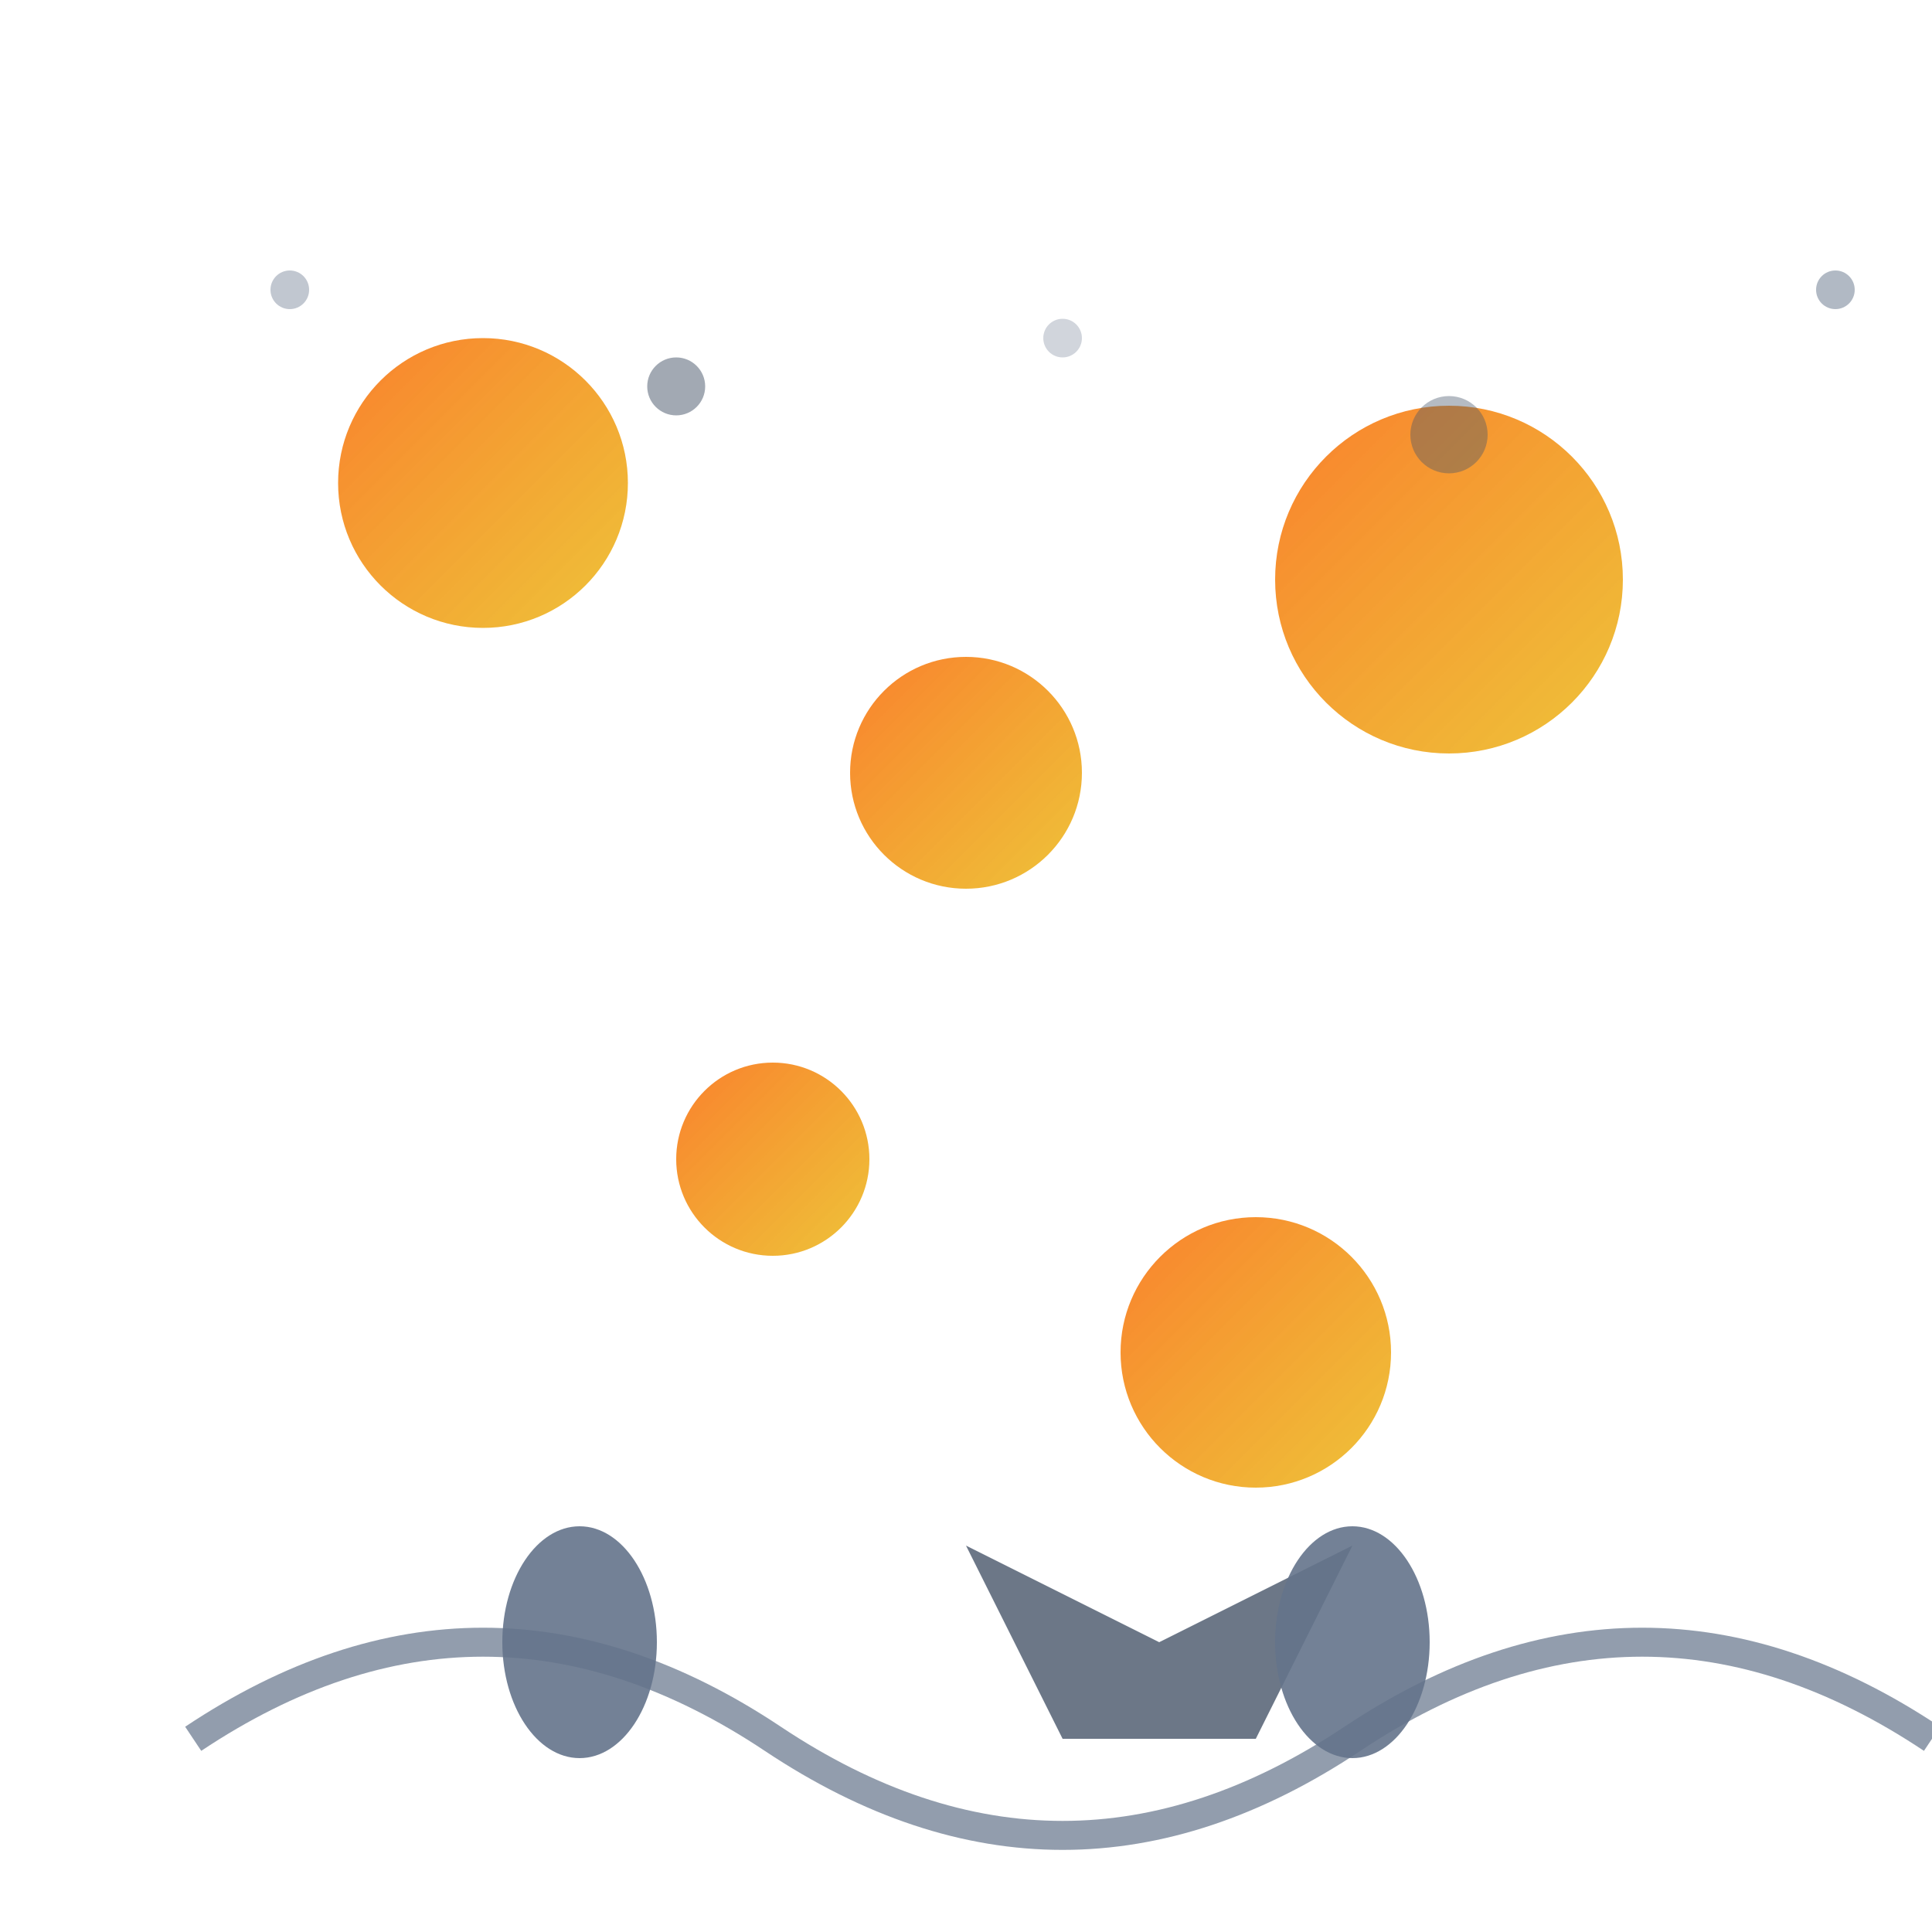 <svg width="200" height="200" viewBox="0 0 200 200" fill="none" xmlns="http://www.w3.org/2000/svg">
  <!-- クライミング関連アイコン -->
  <defs>
    <linearGradient id="iconGradient" x1="0%" y1="0%" x2="100%" y2="100%">
      <stop offset="0%" style="stop-color:#f97316;stop-opacity:0.9" />
      <stop offset="100%" style="stop-color:#eab308;stop-opacity:0.8" />
    </linearGradient>
  </defs>
  
  <!-- クライミングホールド -->
  <circle cx="50" cy="50" r="15" fill="url(#iconGradient)"/>
  <circle cx="100" cy="80" r="12" fill="url(#iconGradient)"/>
  <circle cx="150" cy="60" r="18" fill="url(#iconGradient)"/>
  <circle cx="80" cy="120" r="10" fill="url(#iconGradient)"/>
  <circle cx="130" cy="140" r="14" fill="url(#iconGradient)"/>
  
  <!-- ロープ -->
  <path d="M20,180 Q50,160 80,180 Q110,200 140,180 Q170,160 200,180" stroke="#64748b" stroke-width="3" fill="none" opacity="0.7"/>
  
  <!-- ハーネス -->
  <path d="M100,160 L120,170 L140,160 L130,180 L110,180 Z" fill="#475569" opacity="0.8"/>
  
  <!-- カラビナ -->
  <ellipse cx="60" cy="170" rx="8" ry="12" fill="#64748b" opacity="0.9"/>
  <ellipse cx="140" cy="170" rx="8" ry="12" fill="#64748b" opacity="0.9"/>
  
  <!-- 岩のテクスチャ -->
  <circle cx="30" cy="30" r="2" fill="#64748b" opacity="0.4"/>
  <circle cx="70" cy="40" r="3" fill="#475569" opacity="0.5"/>
  <circle cx="110" cy="35" r="2" fill="#64748b" opacity="0.3"/>
  <circle cx="150" cy="45" r="4" fill="#475569" opacity="0.4"/>
  <circle cx="190" cy="30" r="2" fill="#64748b" opacity="0.5"/>
</svg>
